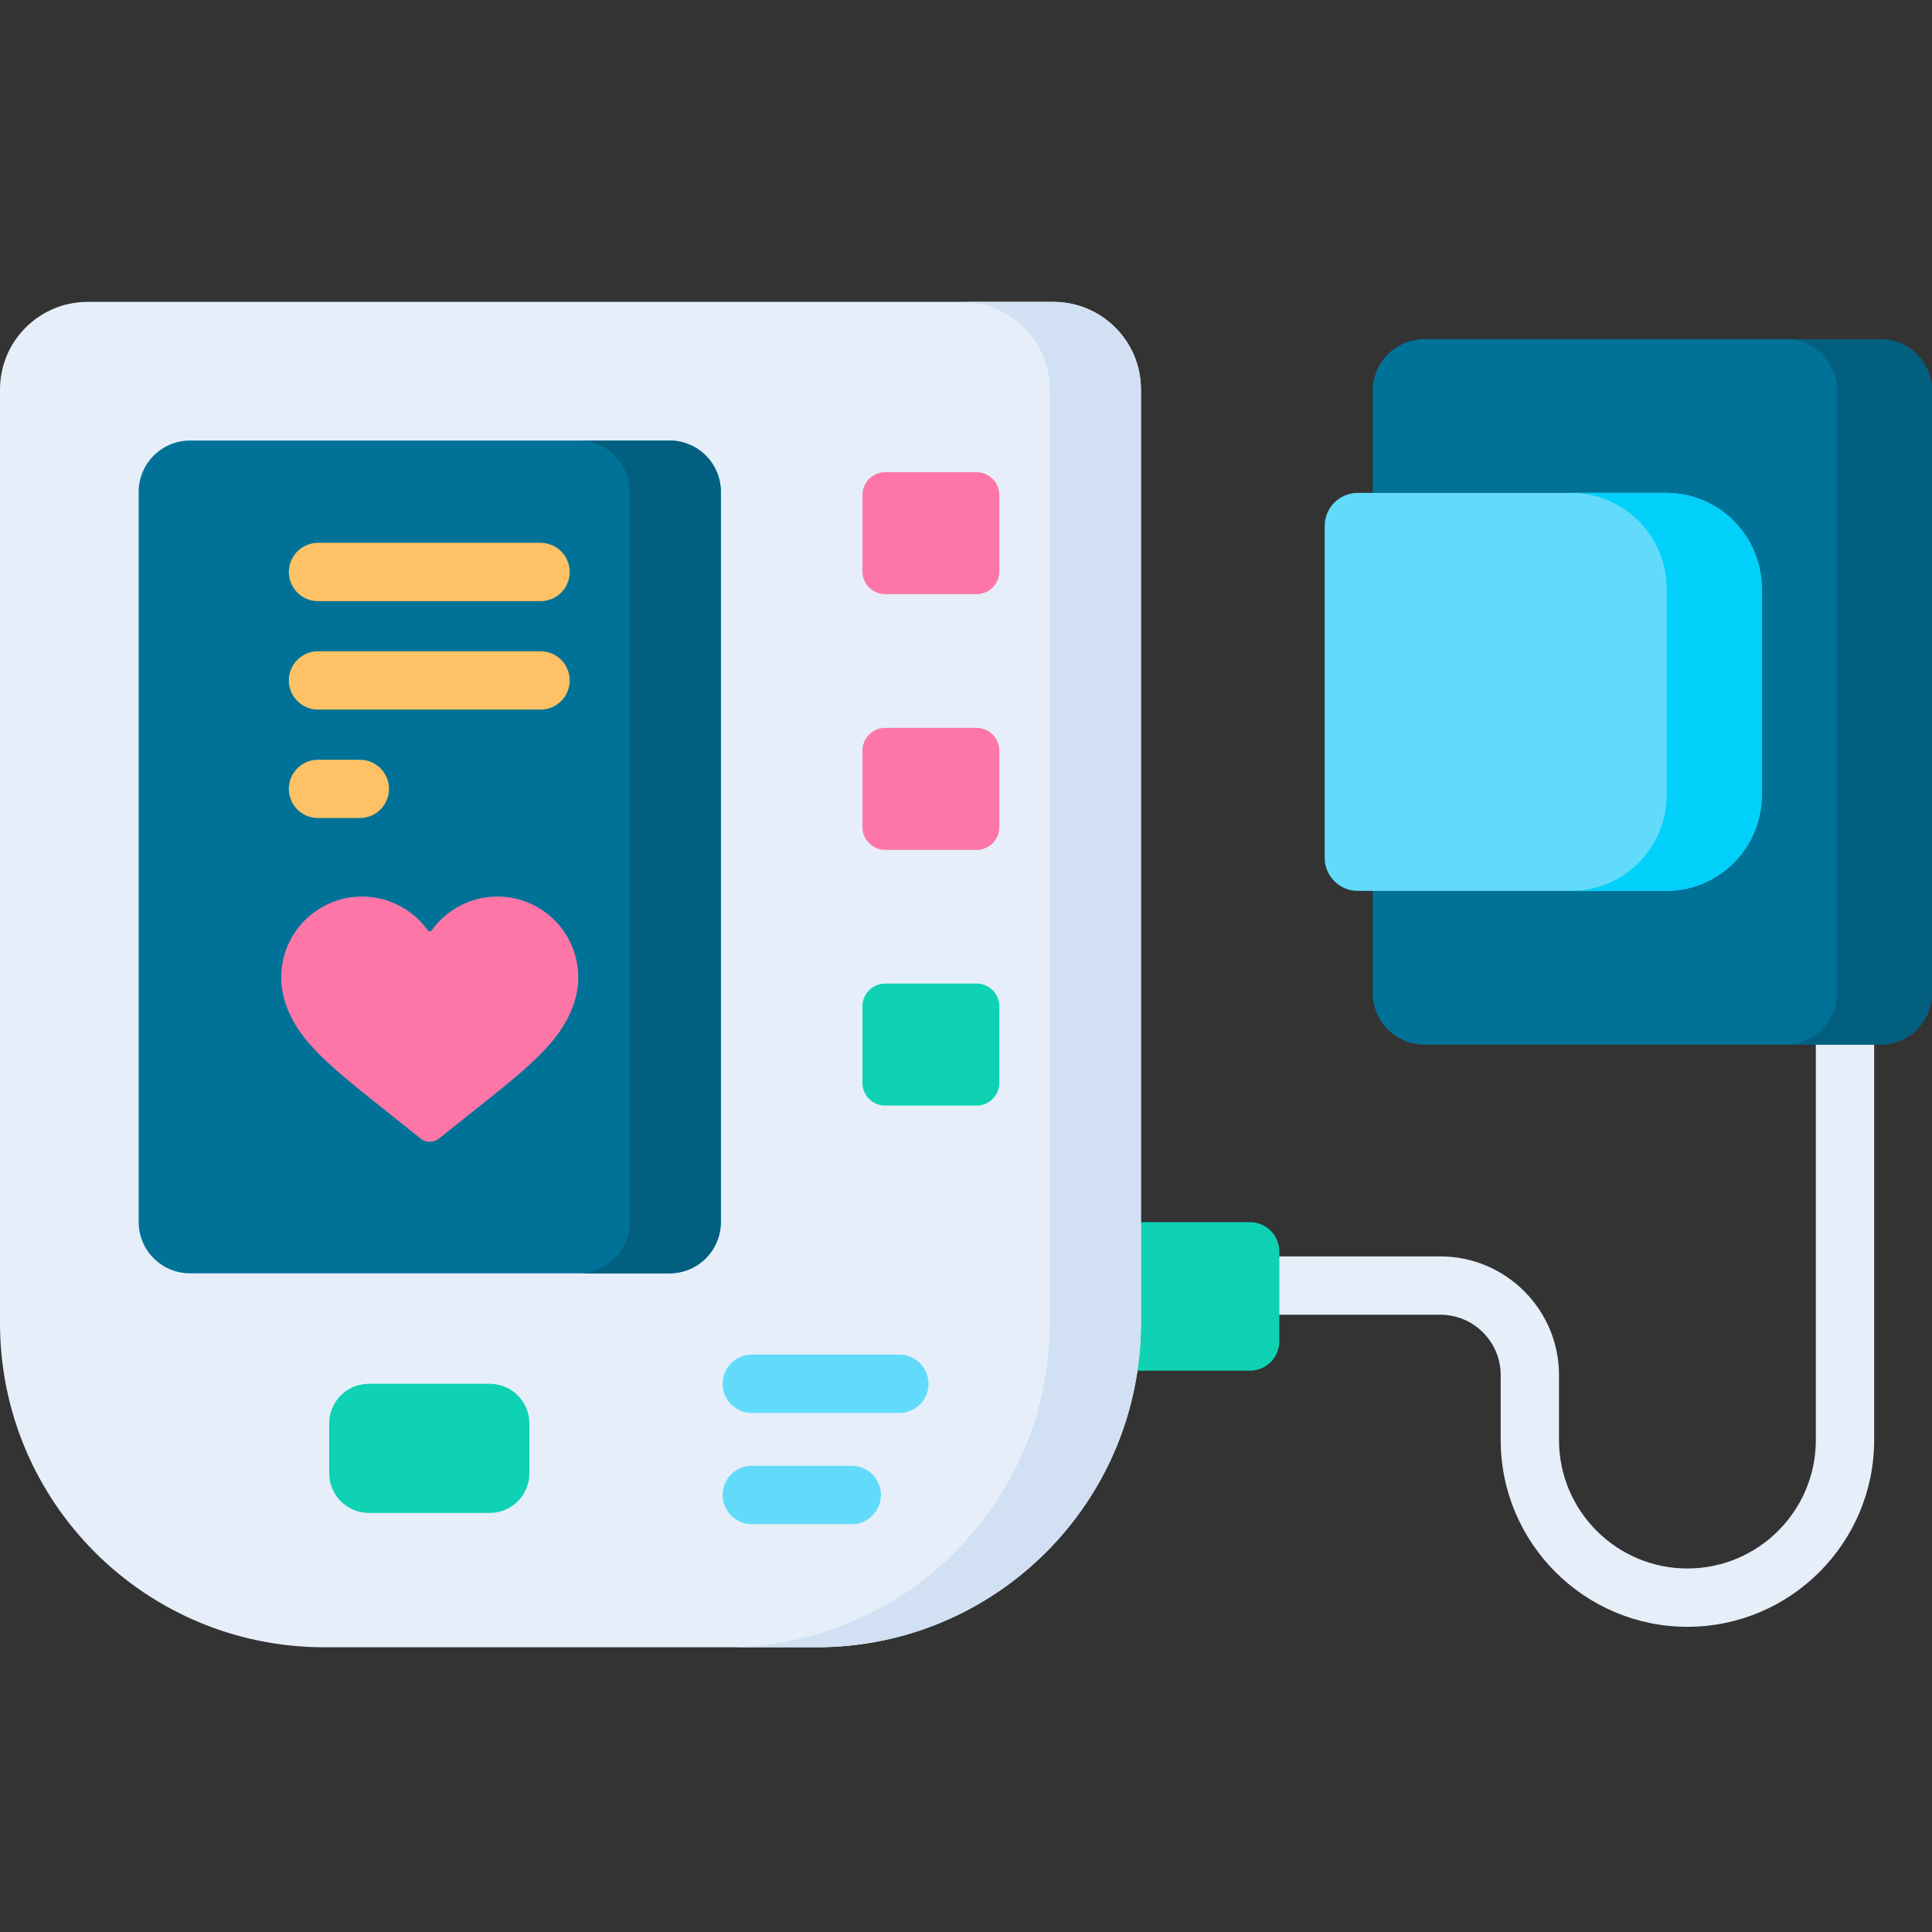 <svg width="32" height="32" viewBox="0 0 32 32" fill="none" xmlns="http://www.w3.org/2000/svg">
<rect x="0" y="0" width="32" height="32" fill="#333333" stroke="none"/>
<path d="M27.949 26.945C26.244 26.945 24.856 25.558 24.856 23.852V22.775C24.856 22.224 24.408 21.776 23.857 21.776H20.325C20.058 21.776 19.842 21.56 19.842 21.293C19.842 21.026 20.058 20.81 20.325 20.81H23.857C24.94 20.81 25.822 21.692 25.822 22.775V23.852C25.822 25.025 26.776 25.979 27.949 25.979C29.122 25.979 30.076 25.025 30.076 23.852V16.11C30.076 15.843 30.292 15.627 30.559 15.627C30.826 15.627 31.042 15.843 31.042 16.11V23.852C31.042 25.558 29.654 26.945 27.949 26.945Z" fill="#E5EEF9"/>
<path d="M16.981 20.243V22.703H20.702C20.972 22.703 21.19 22.484 21.19 22.215V20.731C21.19 20.461 20.972 20.243 20.702 20.243H16.981Z" fill="#0ED2B3"/>
<path d="M0 21.914V6.451C0 5.65 0.65 5 1.451 5H17.447C18.248 5 18.898 5.65 18.898 6.451V21.914C18.898 24.88 16.493 27.284 13.528 27.284H5.37C2.404 27.284 0 24.88 0 21.914Z" fill="#E5EEF9"/>
<path d="M17.447 5H15.937C16.738 5 17.388 5.65 17.388 6.451V21.914C17.388 24.88 14.984 27.284 12.018 27.284H13.528C16.493 27.284 18.898 24.88 18.898 21.914V6.451C18.898 5.65 18.248 5 17.447 5Z" fill="#D1E0F2"/>
<path d="M2.297 8.147V20.241C2.297 20.71 2.677 21.09 3.147 21.09H11.09C11.559 21.09 11.939 20.71 11.939 20.241V8.147C11.939 7.678 11.559 7.297 11.09 7.297H3.147C2.678 7.297 2.297 7.678 2.297 8.147Z" fill="#017297"/>
<path d="M11.09 7.297H9.58C10.049 7.297 10.429 7.677 10.429 8.147V20.241C10.429 20.71 10.049 21.09 9.58 21.09H11.09C11.559 21.09 11.939 20.71 11.939 20.241V8.147C11.939 7.677 11.559 7.297 11.09 7.297Z" fill="#025F80"/>
<path d="M7.268 18.86C7.18 18.93 7.056 18.93 6.969 18.86C5.614 17.769 4.961 17.337 4.723 16.599C4.496 15.896 4.882 15.142 5.585 14.915C6.152 14.732 6.752 14.947 7.083 15.406C7.1 15.431 7.136 15.431 7.154 15.406C7.484 14.947 8.084 14.732 8.651 14.915C9.354 15.142 9.74 15.896 9.513 16.599C9.271 17.35 8.58 17.804 7.268 18.86Z" fill="#FE76A8"/>
<path d="M5.96 13.549H5.267C5 13.549 4.784 13.333 4.784 13.066C4.784 12.8 5 12.584 5.267 12.584H5.96C6.227 12.584 6.443 12.8 6.443 13.066C6.443 13.333 6.227 13.549 5.96 13.549Z" fill="#FEC165"/>
<path d="M8.954 11.753H5.267C5 11.753 4.784 11.537 4.784 11.27C4.784 11.004 5 10.787 5.267 10.787H8.954C9.22 10.787 9.436 11.004 9.436 11.27C9.436 11.537 9.22 11.753 8.954 11.753Z" fill="#FEC165"/>
<path d="M8.954 9.957H5.267C5 9.957 4.784 9.741 4.784 9.474C4.784 9.208 5 8.991 5.267 8.991H8.954C9.22 8.991 9.436 9.208 9.436 9.474C9.436 9.741 9.22 9.957 8.954 9.957Z" fill="#FEC165"/>
<path d="M8.111 22.92H6.109C5.747 22.92 5.453 23.214 5.453 23.576V24.403C5.453 24.765 5.747 25.059 6.109 25.059H8.111C8.474 25.059 8.768 24.765 8.768 24.403V23.576C8.768 23.214 8.474 22.92 8.111 22.92Z" fill="#0ED2B3"/>
<path d="M14.896 23.403H12.452C12.185 23.403 11.969 23.187 11.969 22.92C11.969 22.654 12.185 22.437 12.452 22.437H14.896C15.163 22.437 15.379 22.654 15.379 22.92C15.379 23.187 15.163 23.403 14.896 23.403Z" fill="#62DBFB"/>
<path d="M14.108 25.245H12.452C12.185 25.245 11.969 25.028 11.969 24.762C11.969 24.495 12.185 24.279 12.452 24.279H14.108C14.375 24.279 14.591 24.495 14.591 24.762C14.591 25.028 14.375 25.245 14.108 25.245Z" fill="#62DBFB"/>
<path d="M14.285 8.198V9.464C14.285 9.673 14.453 9.841 14.662 9.841H16.175C16.383 9.841 16.552 9.673 16.552 9.464V8.198C16.552 7.99 16.383 7.821 16.175 7.821H14.662C14.453 7.821 14.285 7.99 14.285 8.198Z" fill="#FE76A8"/>
<path d="M14.285 12.433V13.7C14.285 13.908 14.453 14.077 14.662 14.077H16.175C16.383 14.077 16.552 13.908 16.552 13.7V12.433C16.552 12.225 16.383 12.056 16.175 12.056H14.662C14.453 12.056 14.285 12.225 14.285 12.433Z" fill="#FE76A8"/>
<path d="M14.285 16.668V17.935C14.285 18.143 14.453 18.312 14.662 18.312H16.175C16.383 18.312 16.552 18.143 16.552 17.935V16.668C16.552 16.46 16.383 16.291 16.175 16.291H14.662C14.453 16.291 14.285 16.46 14.285 16.668Z" fill="#0ED2B3"/>
<path d="M31.144 5.618H23.592C23.119 5.618 22.736 6.002 22.736 6.475V16.445C22.736 16.918 23.119 17.302 23.592 17.302H31.144C31.617 17.302 32 16.918 32 16.445V6.475C32 6.002 31.617 5.618 31.144 5.618Z" fill="#017297"/>
<path d="M31.144 5.618H29.569C30.041 5.618 30.425 6.002 30.425 6.475V16.445C30.425 16.918 30.041 17.302 29.569 17.302H31.144C31.617 17.302 32 16.918 32 16.445V6.475C32 6.002 31.617 5.618 31.144 5.618Z" fill="#025F80"/>
<path d="M27.595 14.756H22.489C22.187 14.756 21.941 14.511 21.941 14.208V8.712C21.941 8.409 22.187 8.164 22.489 8.164H27.595C28.47 8.164 29.18 8.874 29.18 9.75V13.17C29.18 14.046 28.47 14.756 27.595 14.756Z" fill="#62DBFB"/>
<path d="M27.595 8.164H26.019C26.895 8.164 27.605 8.874 27.605 9.75V13.17C27.605 14.046 26.895 14.756 26.019 14.756H27.595C28.47 14.756 29.18 14.046 29.18 13.17V9.75C29.18 8.874 28.47 8.164 27.595 8.164Z" fill="#01D0FB"/>
</svg>
